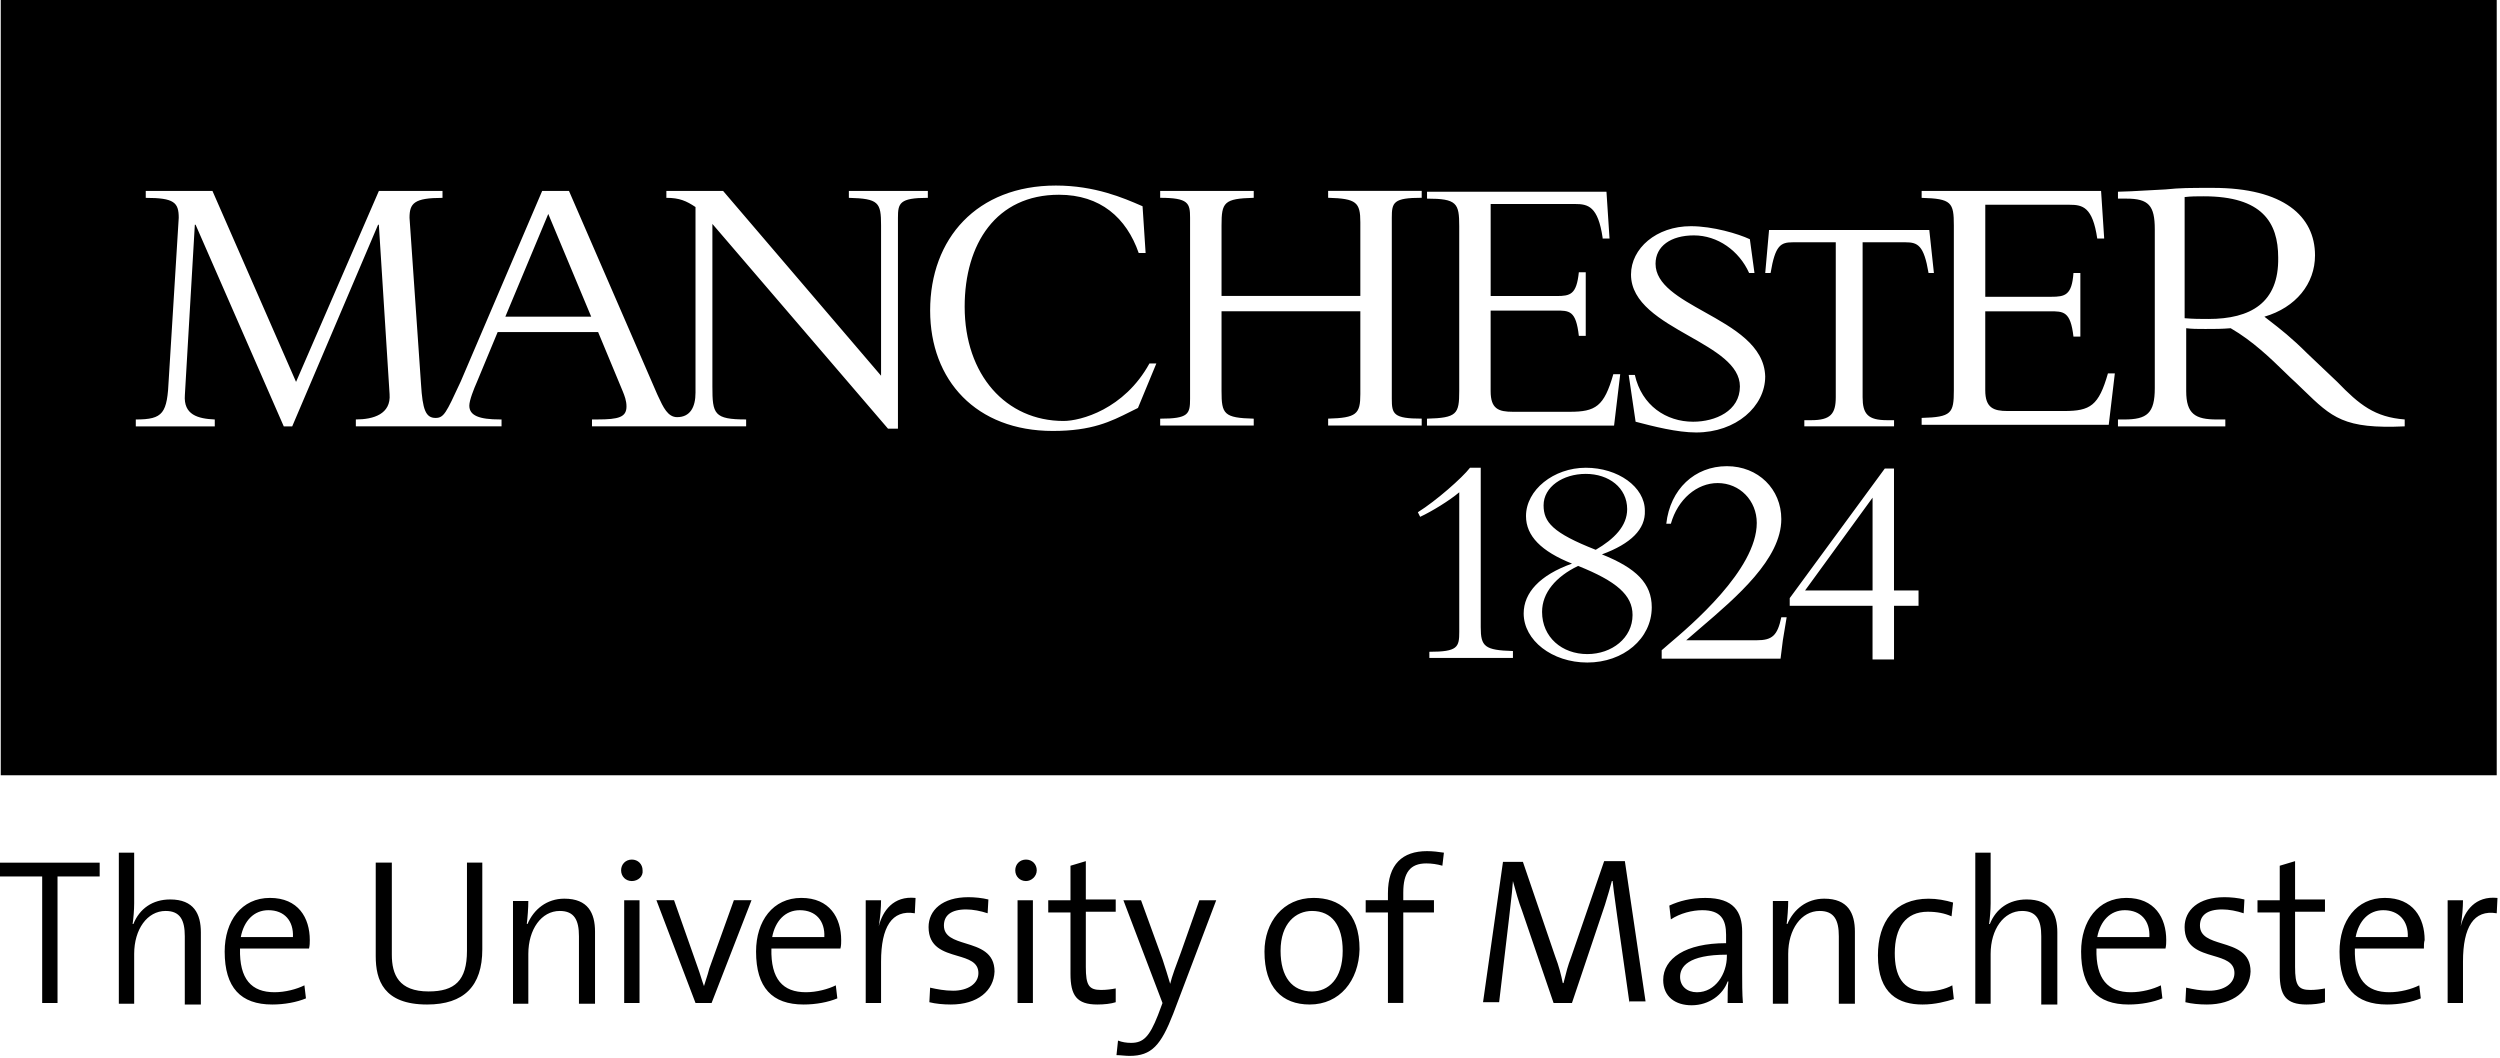 <svg class="w-32 h-10 | lg:w-36 lg:h-14 text-gray-600 fill-current 4xl:w-40 4xl:h-16 dark:text-white" width="924" height="391" xmlns="http://www.w3.org/2000/svg" viewBox="0 0 924 391" f="none">
<path fill-rule="evenodd" clip-rule="evenodd" d="M0.28 0V286.53H922.79V0H0.28ZM653.84 85.02H713.07L714.77 100.89H712.79C711.09 90.69 708.82 89.55 704.29 89.55H688.42V146.8C688.42 153.04 690.4 155.3 697.49 155.3H700.04V157.57H666.88V155.3H669.43C676.52 155.3 678.5 153.03 678.5 146.8V89.55H662.63C658.1 89.55 656.11 90.68 654.41 100.89H652.43L653.84 85.02ZM602.82 101.46C602.82 91.82 612.17 83.6 624.93 83.6C633.15 83.6 642.5 86.43 646.75 88.42L648.45 100.89H646.47C642.79 92.67 634.85 87 626.06 87C617.56 87 611.89 90.97 611.89 97.49C611.89 105.186 620.647 110.086 630.021 115.331C640.671 121.289 652.117 127.694 652.42 139.15C652.42 150.2 641.65 159.84 626.91 159.84C619.82 159.84 611.04 157.57 604.52 155.87L601.97 138.58H604.24C606.79 149.92 615.86 155.87 625.78 155.87C634 155.87 643.07 151.9 643.07 142.83C643.07 134.863 633.92 129.662 624.345 124.22C613.838 118.249 602.82 111.987 602.82 101.46ZM527.43 154.74C538.48 154.46 539.33 153.04 539.33 144.54V83.61C539.33 75.11 538.48 73.41 527.43 73.41V70.86H593.75L594.88 88.15H592.33V87.87C590.63 76.25 586.95 75.4 582.13 75.4H550.95V109.41H575.32C580.42 109.41 582.69 108.84 583.54 100.62H586.09V124.14H583.54C582.47 114.747 580.127 114.759 574.821 114.787C574.523 114.788 574.216 114.79 573.9 114.79H550.94V144.55C550.94 151.07 553.77 152.2 559.16 152.2H580.13C589.77 152.2 592.88 150.22 596.28 138.31H598.83L596.56 157.3H527.41V154.74H527.43ZM342.93 73.12C332.44 73.12 331.88 75.1 331.88 80.49V158.43H328.2L263.3 82.76V142.84C263.3 153.04 263.87 155.03 275.77 155.03V157.58H218.8V155.03H220.78C228.72 155.03 231.55 154.18 231.55 150.21C231.55 148.06 230.788 146.171 230.223 144.77L230.13 144.54L221.06 122.72H183.94L176.29 141.14C175.16 143.69 173.46 147.94 173.46 149.93C173.46 153.61 177.14 155.03 184.8 155.03H185.37V157.58H131.52V155.03C138.04 155.03 144.56 153.05 143.99 145.68L140.02 83.05H139.74L108 157.59H104.88L72.29 83.05H72.01L68.33 145.97C67.76 153.34 73.15 154.76 79.38 155.04V157.59H50.19V155.04C60.39 155.04 61.81 152.77 62.38 140.02L66.06 80.5C66.06 74.83 64.36 73.13 53.87 73.13V70.58H78.53L109.42 141.15L140.03 70.58H163.55V73.13C153.06 73.13 151.36 75.11 151.36 80.5L155.61 142C156.18 151.35 157.31 154.47 160.99 154.47C164.045 154.47 164.923 152.572 170.009 141.585L170.009 141.585L170.34 140.87L200.38 70.58H210.3L242.89 145.68C243.021 145.961 243.151 146.242 243.28 146.522C245.104 150.474 246.814 154.18 250.26 154.18C255.08 154.18 257.06 150.5 257.06 145.11V76.52C253.66 74.25 251.11 73.12 246.29 73.12V70.57H267.26L325.64 138.87V83.32C325.64 74.82 324.79 73.4 313.74 73.12V70.57H342.93V73.12ZM420.59 150.78C419.607 151.255 418.644 151.738 417.683 152.22C410.606 155.769 403.604 159.28 389.13 159.28C360.79 159.28 343.78 140.57 343.78 114.78C343.78 88.14 361.07 68.58 390.26 68.58C404.684 68.58 415.307 73.196 421.865 76.046L422.29 76.23L423.42 93.52H420.87C416.34 80.48 406.7 71.98 391.4 71.98C368.16 71.98 356.54 90.12 356.54 113.36C356.54 138.58 371.84 155.59 393.1 155.59C399.34 155.59 415.49 151.34 424.84 134.33H427.39L420.59 150.78ZM451.48 115.07V144.54C451.48 153.04 452.33 154.46 463.38 154.74V157.29H428.8V154.74C439.29 154.74 439.85 153.04 439.85 147.37V80.48C439.85 75.1 439.28 73.11 428.8 73.11V70.56H463.38V73.11C452.33 73.39 451.48 74.81 451.48 83.31V109.38H502.78V82.17C502.78 74.8 501.36 73.38 490.88 73.1V70.55H525.46V73.1C514.97 73.1 514.41 74.8 514.41 80.47V147.36C514.41 153.03 514.98 154.73 525.46 154.73V157.28H490.88V154.73C501.37 154.45 502.78 153.03 502.78 145.66V115.05H451.48V115.07ZM559.18 243.17H528.29V240.9C538.78 240.9 539.34 239.2 539.34 233.53V181.95C535.66 185.07 529.14 189.04 524.89 191.02L524.04 189.32C530.84 185.07 540.48 176.57 543.31 172.88H547.28V231.83C547.28 238.92 548.7 240.33 559.18 240.62V243.17ZM586.67 244.87C573.63 244.87 563.15 236.65 563.15 226.73C563.15 219.08 569.1 212.56 581.01 208.31C569.67 203.78 564.01 198.11 564.01 190.74C564.01 181.1 574.21 172.88 586.12 172.88C598.02 172.88 607.94 179.97 607.94 188.75C608.22 195.55 602.84 200.94 592.07 204.9C604.82 210 610.49 215.67 610.49 224.46C610.47 236.08 599.99 244.87 586.67 244.87ZM658.94 236.65L658.09 243.45H614.16V240.33C614.526 239.965 615.383 239.24 616.598 238.211L616.6 238.21C624.8 231.276 649.3 210.557 649.3 193.28C649.3 185.06 643.06 178.54 634.85 178.54C627.2 178.54 620.11 184.49 617.56 193.56H615.86C617.28 180.81 626.35 172.3 638.25 172.3C649.87 172.3 658.37 180.8 658.37 191.86C658.37 206.549 641.961 220.582 628.563 232.04C626.711 233.624 624.916 235.159 623.23 236.64H649.3C654.97 236.64 656.95 234.94 658.37 228.14H660.35L658.94 236.65ZM709.09 223.9H700.03V243.74H692.09V223.9H661.48V223.62V221.07L696.62 173.17H700.02V218.23H709.09V223.9ZM779.39 157.01H710.24V154.46C721.29 154.18 722.14 152.76 722.14 144.26V83.33C722.14 74.83 721.29 73.41 710.24 73.13V70.58H776.56L777.69 87.87V88.15H775.14C773.44 76.53 769.76 75.68 764.94 75.68H733.76V109.69H758.13C763.23 109.69 765.78 109.12 766.35 100.9H768.9V124.42H766.35C765.28 115.025 762.676 115.039 757.586 115.067C757.458 115.068 757.329 115.068 757.198 115.069C757.037 115.07 756.875 115.07 756.71 115.07H733.75V144.26C733.75 150.78 736.87 151.91 741.97 151.91H762.94C772.58 151.91 775.69 149.93 779.09 138.02H781.64L779.39 157.01ZM888.79 157.58C866.307 158.623 861.911 154.362 851.353 144.133L851.352 144.132C850.466 143.273 849.537 142.373 848.55 141.43C847.315 140.333 845.898 138.953 844.305 137.403L844.305 137.403L844.304 137.402C839.319 132.55 832.622 126.031 824.46 121.31C821.06 121.59 818.79 121.59 815.11 121.59C811.99 121.59 810.29 121.59 808.02 121.31V144.55C808.02 153.05 811.42 155.04 819.36 155.04H822.48V157.59H782.8V155.04H785.07C793.57 155.04 796.41 152.77 796.41 143.42V84.75C796.41 75.96 794.14 73.41 785.92 73.41H782.8V70.86C784.94 70.86 789.741 70.592 794.376 70.333C796.5 70.215 798.588 70.098 800.37 70.01C806.04 69.44 808.87 69.44 817.94 69.44C844.01 69.44 855.63 79.93 855.63 94.38C855.63 104.87 848.54 113.65 836.92 117.05C837.456 117.467 837.983 117.875 838.504 118.279C842.939 121.714 846.956 124.824 852.79 130.65L863.84 141.14C872.06 149.64 877.73 154.18 888.78 155.03V157.58H888.79ZM807.44 72.831C810 72.551 811.7 72.551 814.53 72.551C836.07 72.551 842.02 82.191 842.02 95.221C842.3 111.941 831.82 117.891 816.23 117.891C813.11 117.891 810.84 117.891 807.44 117.611V72.831ZM218.51 117.05L202.64 79.07L186.77 117.05H218.51ZM583.27 209.16C575.05 213.13 569.95 219.08 569.95 226.16C569.95 235.51 577.32 241.75 586.67 241.75C595.74 241.75 603.39 235.8 603.39 227.3C603.39 219.93 597.44 214.83 583.27 209.16ZM586.1 175.148C594.6 175.148 601.4 180.248 601.4 188.188C601.4 194.418 596.59 199.238 589.78 203.208C573.91 196.968 570.51 193.008 570.51 186.768C570.51 179.968 577.6 175.148 586.1 175.148ZM692.1 218.231V183.941L667.16 218.231H692.1ZM21.26 370.698V323.938H36.84V318.838H0V323.938H15.59V370.698H21.26ZM68.3 346.038V370.698L68.29 371.268H74.24V344.628C74.24 337.818 71.69 332.438 62.9 332.438C56.39 332.438 51.57 335.838 49.3 341.508H49.02C49.31 339.528 49.59 336.408 49.59 333.858V315.148H43.92V370.978H49.59V352.558C49.59 343.488 54.41 336.688 61.21 336.688C66.6 336.688 68.3 340.088 68.3 346.038ZM89 346.328C90.13 340.378 93.82 336.408 99.2 336.408C105.15 336.408 108.55 340.378 108.27 346.328H89ZM88.71 350.578H114.22C114.5 349.448 114.5 348.308 114.5 347.458C114.5 339.238 110.25 331.868 99.76 331.868C89.28 331.868 83.04 340.368 83.04 351.708C83.04 365.028 88.99 371.268 100.61 371.268C105.14 371.268 109.68 370.418 113.08 368.998L112.51 364.178C109.68 365.598 105.43 366.728 101.46 366.728C92.96 366.728 88.43 361.918 88.71 350.578ZM138.87 353.408C138.87 362.198 141.71 371.268 157.86 371.268C171.47 371.268 178.27 364.468 178.26 350.858V318.828H172.59V351.418C172.59 362.468 168.06 366.438 158.42 366.438C147.37 366.438 144.82 360.208 144.82 352.838V318.828H138.87V353.408ZM213.98 346.038V370.698L213.97 370.978H219.92V344.338C219.92 337.528 217.37 332.148 208.58 332.148C202.07 332.148 197.25 336.118 194.98 341.498H194.7C194.99 339.238 195.27 335.548 195.27 332.998H189.6V370.978H195.27V352.558C195.27 343.488 200.09 336.688 206.89 336.688C212.28 336.688 213.98 340.088 213.98 346.038ZM230.7 332.728V370.698V370.708H236.37V332.728H230.7ZM229.56 321.668C229.56 323.938 231.26 325.638 233.53 325.638C235.8 325.638 237.79 323.938 237.5 321.668C237.5 319.398 235.8 317.698 233.53 317.698C231.26 317.698 229.56 319.398 229.56 321.668ZM257.06 370.698H263.01L277.76 332.718H271.24L262.17 357.938C261.829 359.321 261.38 360.705 260.952 362.023C260.678 362.867 260.413 363.685 260.19 364.458C259.765 363.323 259.41 362.191 259.055 361.058C258.7 359.926 258.345 358.793 257.92 357.658L249.13 332.718H242.61L257.06 370.698ZM285.4 346.328C286.53 340.378 290.22 336.408 295.6 336.408C301.55 336.408 304.95 340.378 304.67 346.328H285.4ZM285.11 350.578H310.62C310.91 349.448 310.91 348.308 310.9 347.458C310.9 339.238 306.64 331.868 296.16 331.868C285.68 331.868 279.44 340.368 279.44 351.708C279.44 365.028 285.39 371.268 297.01 371.268C301.54 371.268 306.08 370.418 309.48 368.998L308.91 364.178C306.08 365.598 301.83 366.728 297.86 366.728C289.36 366.728 284.83 361.918 285.11 350.578ZM325.64 355.408C325.64 342.648 329.61 336.128 338.11 337.548L338.39 331.878C330.17 331.028 326.21 336.698 324.79 342.368C325.36 338.968 325.64 335.278 325.64 332.728H319.97V370.708H325.64V355.408ZM343.49 370.418C345.76 370.988 348.6 371.268 351.43 371.268C361.35 371.268 367.31 366.168 367.58 359.078C367.58 351.975 362.019 350.259 356.961 348.699C352.741 347.397 348.87 346.204 348.87 342.078C348.87 338.398 351.42 336.128 357.09 336.128C359.65 336.128 362.48 336.698 365.03 337.548L365.31 332.448C363.04 331.878 360.21 331.598 357.94 331.598C348.3 331.598 343.2 336.408 343.2 342.648C343.2 350.134 348.781 351.782 353.8 353.263C357.898 354.472 361.62 355.571 361.62 359.648C361.62 363.618 357.65 366.168 352.27 366.168C349.15 366.168 346.32 365.608 343.77 365.038L343.49 370.418ZM376.09 332.728V370.698V370.708H381.76V332.728H376.09ZM375.24 321.668C375.24 323.938 376.94 325.638 379.21 325.638C381.19 325.638 383.18 323.938 383.18 321.668C383.18 319.398 381.48 317.698 379.21 317.698C376.94 317.698 375.24 319.398 375.24 321.668ZM395.65 359.928C395.65 367.868 397.92 371.268 405.57 371.268C408.12 371.268 410.67 370.988 412.37 370.418V365.318C410.96 365.608 408.97 365.888 406.99 365.888C402.45 365.888 401.32 364.188 401.32 357.388V336.978H412.37V332.448H401.32V318.278L395.65 319.978V332.728H387.43V337.258H395.65V359.928ZM417.47 390.258C425.68 390.258 429.09 386.288 433.62 374.668L449.51 332.738H443.27L436.47 352.008C434.77 356.538 433.07 361.078 432.5 363.628L432.433 363.405C431.605 360.649 430.77 357.869 429.67 354.558L421.73 332.738H415.21L429.66 370.718L427.96 375.248C424.84 383.178 422.57 385.448 418.04 385.448C416.34 385.448 414.64 385.168 413.22 384.598L412.65 389.978C413.36 389.978 414.21 390.048 415.06 390.118C415.91 390.188 416.76 390.258 417.47 390.258ZM473.3 351.428C473.3 341.218 478.97 336.688 484.92 336.688C492.29 336.688 496.26 342.078 496.26 351.428C496.26 361.918 490.87 366.448 484.92 366.448C477.55 366.448 473.3 361.068 473.3 351.428ZM467.35 351.708C467.35 365.028 473.87 371.268 484.07 371.268C495.12 371.268 502.21 362.488 502.49 350.858C502.49 336.968 494.84 331.868 485.49 331.868C474.15 331.868 467.35 340.938 467.35 351.708ZM527.15 319.118C529.13 319.118 531.12 319.398 533.1 319.968L533.67 315.148C531.68 314.858 529.7 314.578 527.43 314.578C518.36 314.578 512.98 319.398 512.98 330.168V332.718H504.76V337.248H512.98V370.688H518.65V337.248H529.99V332.718H518.65V329.888C518.65 322.518 521.2 319.118 527.15 319.118ZM597.72 338.668L602.25 370.698V370.128H608.2L600.55 318.268H592.9L580.71 353.698C579.456 356.98 578.866 359.36 578.154 362.238C578.065 362.596 577.974 362.962 577.88 363.338H577.6C577.04 360.508 576.19 357.098 574.77 353.418L562.87 318.558H555.5L548.13 370.418H554.08L557.76 339.238C557.952 337.426 558.144 335.773 558.325 334.216C558.681 331.151 558.994 328.456 559.18 325.638C559.239 325.854 559.299 326.075 559.361 326.302C560.188 329.337 561.259 333.264 562.58 336.688L574.2 370.698H581L593.19 334.418C594.32 330.728 595.17 327.898 595.74 325.628H596.02C596.245 327.915 596.659 330.929 597.255 335.274C597.4 336.325 597.555 337.453 597.72 338.668ZM620.96 361.068C620.96 357.378 623.8 352.848 638.25 352.848V353.418C638.25 359.938 634 366.738 627.2 366.738C623.51 366.738 620.96 364.468 620.96 361.068ZM638.81 362.758C638.53 364.748 638.53 367.868 638.53 370.698V370.708H644.18C643.9 367.308 643.9 363.048 643.9 359.368V344.348C643.9 336.978 640.79 331.878 630.3 331.878C624.92 331.878 620.66 333.008 616.98 334.708L617.55 339.808C620.95 337.538 625.49 336.408 629.17 336.408C635.98 336.408 637.96 339.808 637.96 345.478V348.598C622.94 348.598 614.72 354.258 614.72 362.198C614.72 368.428 619.26 371.548 625.21 371.548C631.73 371.548 636.83 367.578 638.53 362.758H638.81ZM679.63 346.038V370.698L679.62 370.978H685.57V344.338C685.57 337.528 683.02 332.148 674.23 332.148C667.72 332.148 662.9 336.118 660.63 341.498H660.35C660.64 339.238 660.92 335.548 660.92 332.998H655.25V370.978H660.92V352.558C660.92 343.488 665.74 336.688 672.54 336.688C677.93 336.688 679.63 340.088 679.63 346.038ZM694.08 353.128C694.08 367.588 702.02 371.268 710.52 371.268C715.34 371.268 719.3 370.138 722.14 369.278L721.57 364.178C719.02 365.598 715.33 366.448 711.93 366.448C702.86 366.448 700.31 360.218 700.31 352.278C700.31 342.928 704.28 336.978 712.5 336.978C715.91 336.978 718.74 337.548 721.29 338.678L721.86 333.578C719.03 332.728 715.91 332.158 712.79 332.158C700.32 332.158 694.08 340.658 694.08 353.128ZM754.45 346.038V370.698L754.44 371.268H760.39V344.628C760.39 337.818 757.84 332.438 749.05 332.438C742.54 332.438 737.72 335.838 735.45 341.508H735.17C735.46 339.528 735.74 336.408 735.74 333.858V315.148H730.07V370.978H735.74V352.558C735.74 343.488 740.56 336.688 747.36 336.688C752.75 336.688 754.45 340.088 754.45 346.038ZM775.14 346.328C776.27 340.378 779.96 336.408 785.34 336.408C791.29 336.408 794.69 340.378 794.41 346.328H775.14ZM774.85 350.578H800.36C800.64 349.448 800.64 348.309 800.64 347.459V347.458C800.64 339.238 796.39 331.868 785.9 331.868C775.42 331.868 769.18 340.368 769.18 351.708C769.18 365.028 775.13 371.268 786.75 371.268C791.28 371.268 795.82 370.418 799.22 368.998L798.65 364.178C795.82 365.598 791.57 366.728 787.6 366.728C779.1 366.728 774.57 361.918 774.85 350.578ZM807.72 370.418C809.99 370.988 812.83 371.268 815.66 371.268C825.58 371.268 831.54 366.168 831.81 359.078C831.81 351.975 826.249 350.259 821.191 348.699C816.971 347.397 813.1 346.204 813.1 342.078C813.1 338.398 815.65 336.128 821.32 336.128C823.88 336.128 826.71 336.698 829.26 337.548L829.54 332.448C827.27 331.878 824.44 331.598 822.17 331.598C812.53 331.598 807.43 336.408 807.43 342.648C807.43 350.134 813.011 351.782 818.03 353.263C822.128 354.472 825.85 355.571 825.85 359.648C825.85 363.618 821.88 366.168 816.5 366.168C813.38 366.168 810.55 365.608 808 365.038L807.72 370.418ZM842.59 359.928C842.59 367.868 844.86 371.268 852.51 371.268C854.78 371.268 857.61 370.988 859.31 370.418V365.318C857.9 365.608 855.91 365.888 853.93 365.888C849.39 365.888 848.26 364.188 848.26 357.388V336.978H859.31V332.448H848.26V318.278L842.59 319.978V332.728H834.37V337.258H842.59V359.928ZM870.65 346.328C871.78 340.378 875.47 336.408 880.85 336.408C886.52 336.408 890.2 340.378 889.92 346.328H870.65ZM870.36 350.578H895.87C895.87 349.448 895.87 348.308 896.15 347.458C896.15 339.238 891.9 331.868 881.41 331.868C870.93 331.868 864.69 340.368 864.69 351.708C864.69 365.028 870.64 371.268 882.26 371.268C886.79 371.268 891.33 370.418 894.73 368.998L894.16 364.178C891.33 365.598 887.08 366.728 883.11 366.728C874.61 366.728 870.08 361.918 870.36 350.578ZM910.32 355.408C910.32 342.648 914.29 336.128 922.79 337.548L923.07 331.878C914.85 331.028 910.89 336.698 909.47 342.368C910.04 338.968 910.32 335.278 910.32 332.728H904.65V370.708H910.32V355.408Z" f="black"></path>
</svg>
